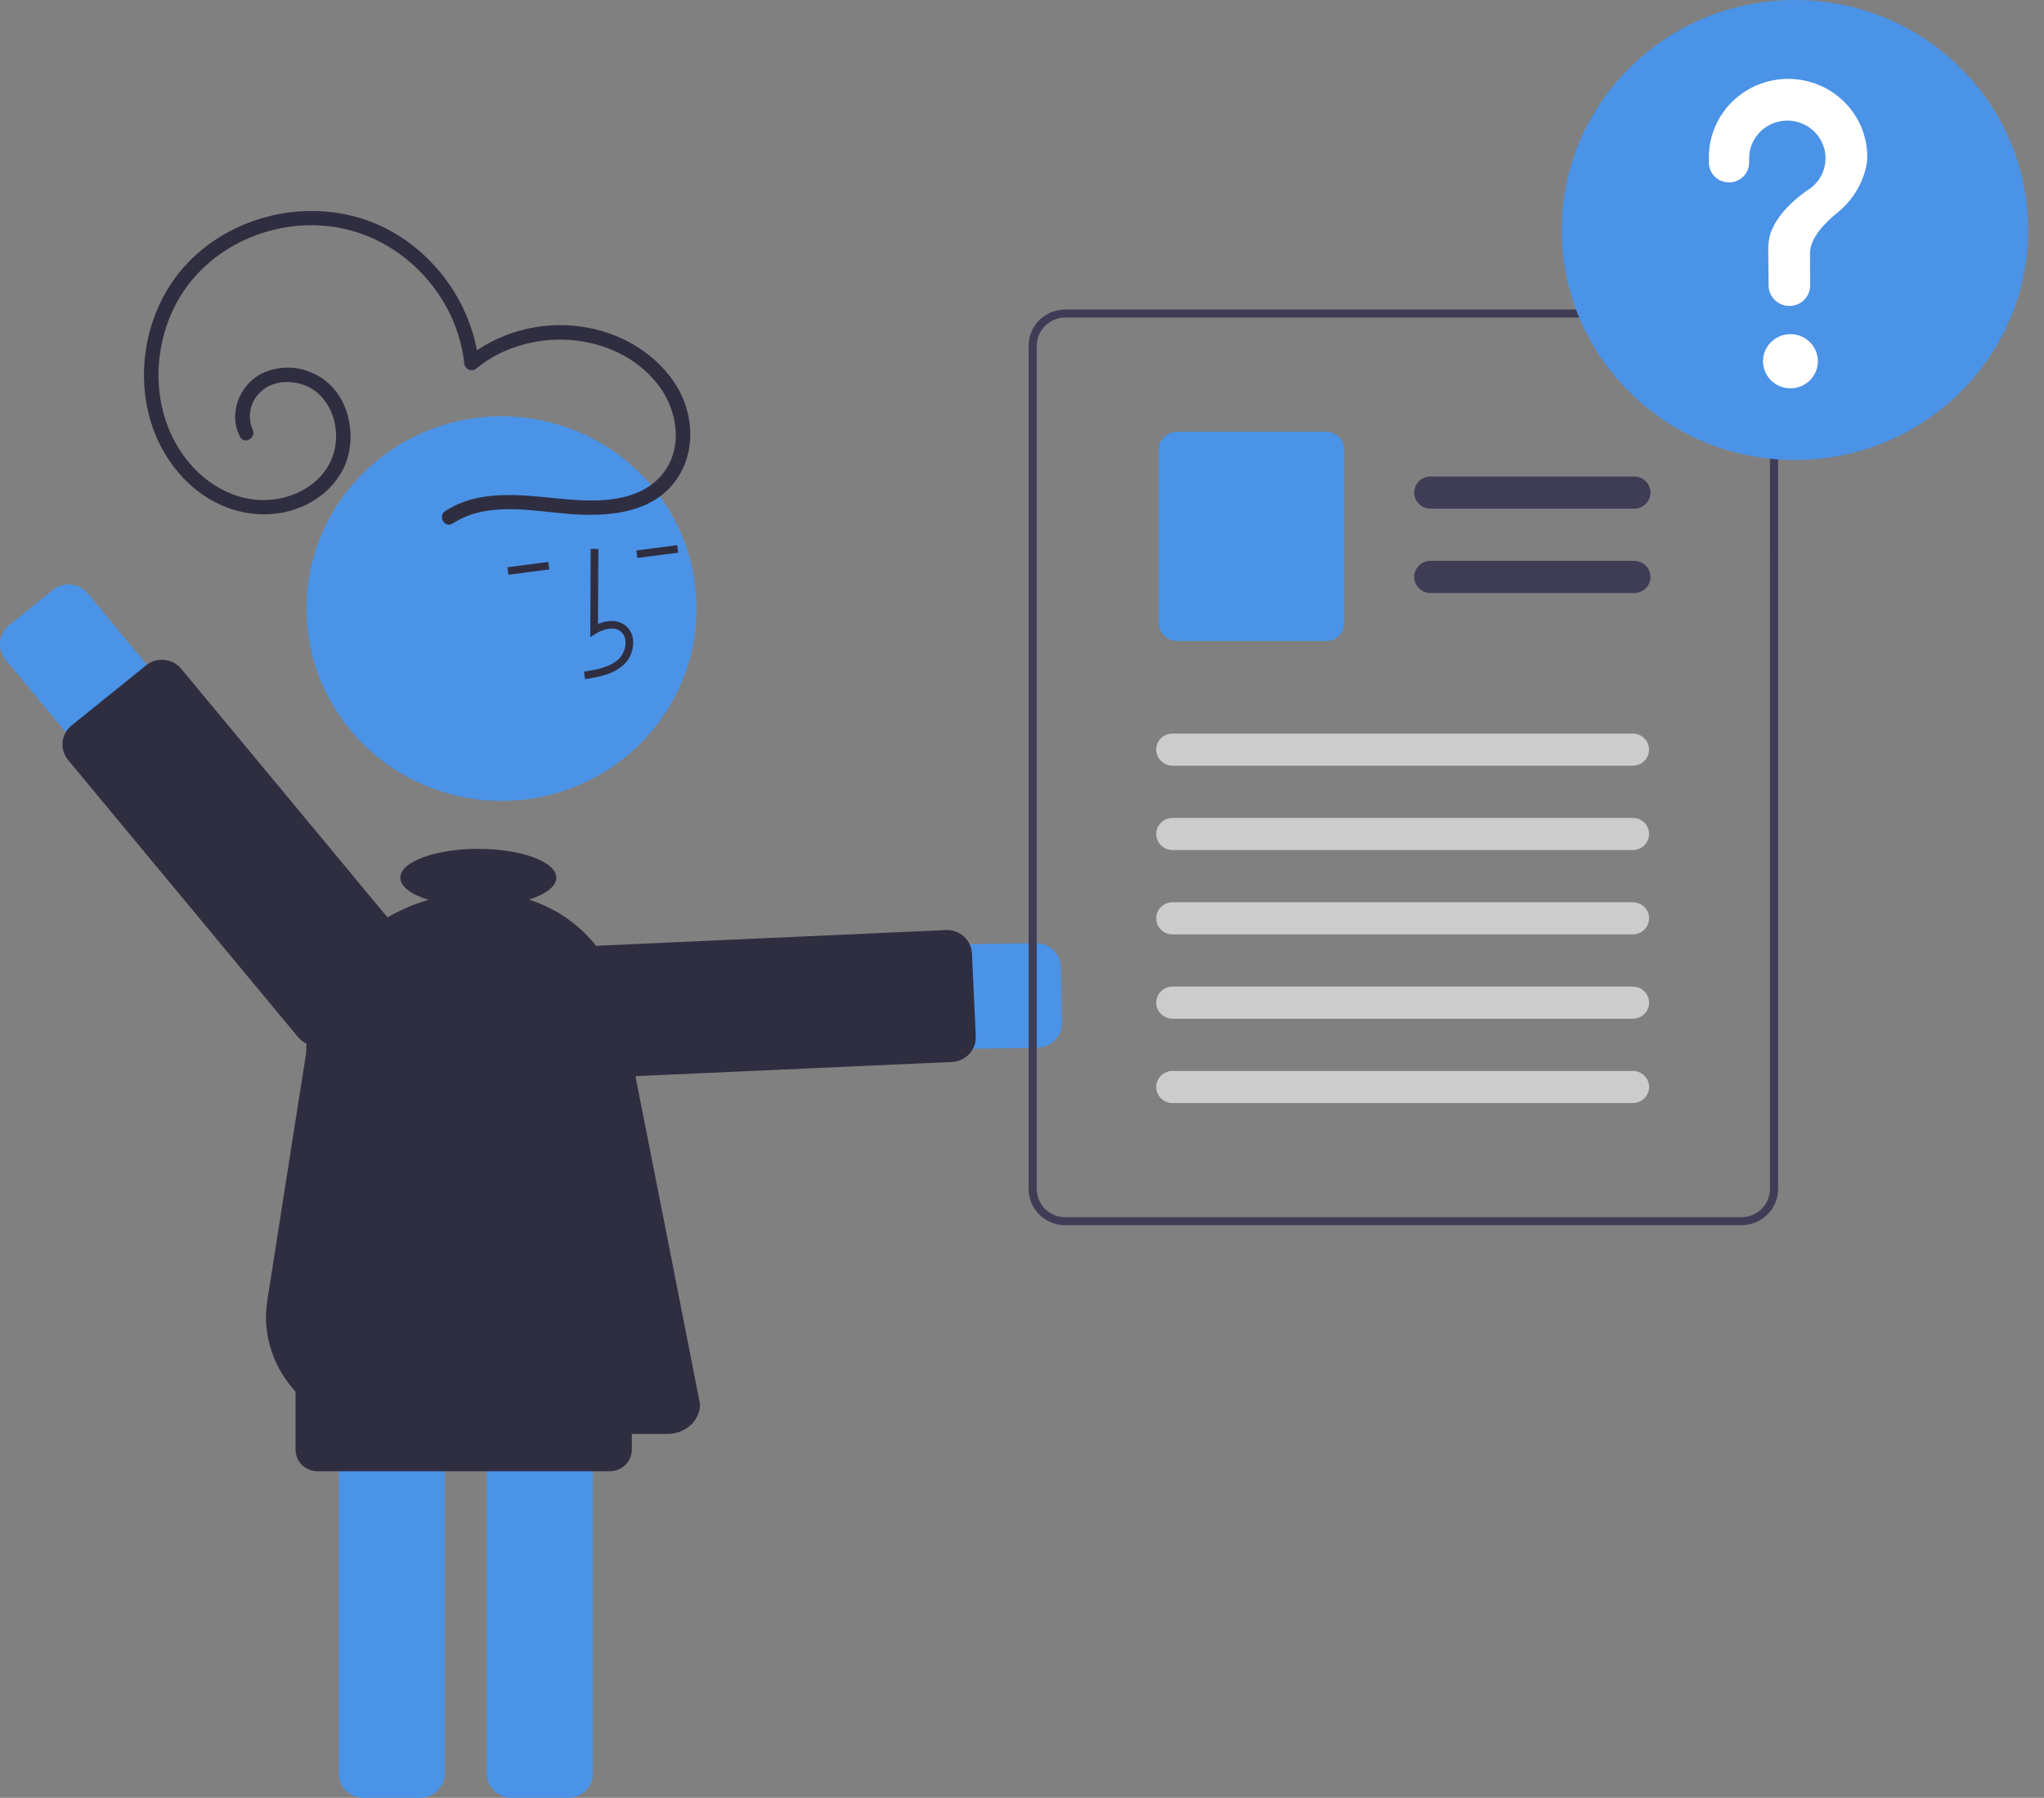 <svg width="83" height="73" viewBox="0 0 83 73" fill="none" xmlns="http://www.w3.org/2000/svg">
<rect x="0" y="0" width="83" height="73" fill="#808080" stroke="none"/>
<g clip-path="url(#clip0_4_928)">
<path d="M42.128 42.542L24.175 42.853C23.891 42.859 23.61 42.809 23.346 42.707C23.082 42.605 22.841 42.453 22.637 42.259C22.433 42.065 22.269 41.834 22.156 41.577C22.043 41.321 21.982 41.045 21.977 40.766C21.972 40.487 22.023 40.209 22.127 39.949C22.231 39.689 22.386 39.452 22.583 39.251C22.78 39.05 23.016 38.89 23.276 38.779C23.536 38.667 23.816 38.608 24.099 38.604L42.052 38.293C42.32 38.288 42.578 38.388 42.771 38.572C42.963 38.755 43.074 39.006 43.079 39.27L43.119 41.53C43.124 41.782 43.031 42.027 42.859 42.214C42.688 42.401 42.45 42.517 42.195 42.539C42.173 42.541 42.15 42.542 42.128 42.542Z" fill="#4B93E7"/>
<path d="M38.66 43.12L23.932 43.782C23.799 43.788 23.667 43.769 23.542 43.724C23.418 43.68 23.303 43.612 23.205 43.523C23.107 43.435 23.028 43.329 22.972 43.211C22.915 43.093 22.883 42.964 22.877 42.834L22.721 39.467C22.709 39.203 22.804 38.946 22.984 38.751C23.165 38.556 23.416 38.44 23.684 38.427L38.413 37.764C38.545 37.758 38.677 37.778 38.802 37.823C38.927 37.867 39.041 37.935 39.139 38.023C39.237 38.112 39.316 38.218 39.373 38.336C39.429 38.455 39.461 38.583 39.467 38.713L39.623 42.08C39.634 42.337 39.545 42.589 39.372 42.782C39.2 42.975 38.959 43.095 38.699 43.117C38.686 43.118 38.673 43.119 38.66 43.12Z" fill="#2F2E41"/>
<path d="M13.753 72.005V53.171C13.753 52.907 13.86 52.654 14.049 52.468C14.238 52.281 14.495 52.176 14.762 52.176H17.054C17.322 52.176 17.578 52.281 17.767 52.468C17.957 52.654 18.063 52.907 18.063 53.171V72.005C18.063 72.269 17.957 72.522 17.767 72.708C17.578 72.895 17.322 73 17.054 73H14.762C14.495 73 14.238 72.895 14.049 72.708C13.86 72.522 13.753 72.269 13.753 72.005Z" fill="#4B93E7"/>
<path d="M19.767 72.005V53.171C19.767 52.907 19.874 52.654 20.063 52.468C20.252 52.281 20.509 52.176 20.776 52.176H23.068C23.336 52.176 23.593 52.281 23.782 52.468C23.971 52.654 24.078 52.907 24.078 53.171V72.005C24.078 72.269 23.971 72.522 23.782 72.708C23.593 72.895 23.336 73 23.068 73H20.776C20.509 73 20.252 72.895 20.063 72.708C19.874 72.522 19.767 72.269 19.767 72.005Z" fill="#4B93E7"/>
<path d="M20.366 32.52C24.739 32.52 28.285 29.024 28.285 24.712C28.285 20.4 24.739 16.904 20.366 16.904C15.992 16.904 12.446 20.4 12.446 24.712C12.446 29.024 15.992 32.52 20.366 32.52Z" fill="#4B93E7"/>
<path d="M24.652 27.378C24.907 27.296 25.141 27.16 25.338 26.981C25.469 26.853 25.57 26.699 25.634 26.528C25.697 26.358 25.723 26.176 25.707 25.995C25.699 25.866 25.661 25.741 25.595 25.629C25.53 25.517 25.439 25.422 25.33 25.351C25.047 25.171 24.668 25.171 24.282 25.338L24.297 22.29L23.986 22.289L23.969 25.872L24.208 25.724C24.486 25.552 24.882 25.431 25.162 25.608C25.231 25.655 25.288 25.717 25.329 25.789C25.37 25.861 25.394 25.942 25.398 26.024C25.409 26.159 25.39 26.295 25.342 26.422C25.295 26.548 25.22 26.664 25.124 26.76C24.781 27.082 24.28 27.183 23.71 27.274L23.759 27.576C24.062 27.537 24.361 27.47 24.652 27.378Z" fill="#2F2E41"/>
<path d="M27.498 22.136L25.84 22.352L25.881 22.656L27.539 22.44L27.498 22.136Z" fill="#2F2E41"/>
<path d="M22.264 22.817L20.606 23.033L20.646 23.337L22.305 23.121L22.264 22.817Z" fill="#2F2E41"/>
<path d="M3.564 24.096L14.935 37.798C15.114 38.014 15.249 38.262 15.33 38.53C15.412 38.797 15.44 39.077 15.412 39.355C15.384 39.633 15.3 39.902 15.167 40.148C15.033 40.394 14.851 40.612 14.632 40.789C14.413 40.965 14.161 41.098 13.89 41.178C13.619 41.259 13.334 41.286 13.052 41.258C12.771 41.231 12.497 41.148 12.248 41.016C11.998 40.884 11.778 40.705 11.599 40.489L0.228 26.787C0.144 26.686 0.081 26.569 0.043 26.444C0.005 26.319 -0.008 26.188 0.005 26.058C0.018 25.928 0.057 25.801 0.12 25.686C0.183 25.571 0.268 25.469 0.37 25.386L2.144 23.955C2.351 23.788 2.617 23.709 2.884 23.735C3.15 23.762 3.395 23.891 3.564 24.096Z" fill="#4B93E7"/>
<path d="M7.357 27.154L16.693 38.405C16.777 38.506 16.84 38.623 16.878 38.748C16.917 38.873 16.93 39.004 16.916 39.134C16.903 39.264 16.864 39.391 16.802 39.506C16.739 39.621 16.654 39.723 16.551 39.806L13.521 42.25C13.419 42.333 13.301 42.395 13.174 42.432C13.047 42.47 12.914 42.483 12.782 42.47C12.65 42.457 12.522 42.418 12.405 42.356C12.288 42.295 12.185 42.211 12.101 42.11L2.764 30.858C2.595 30.654 2.515 30.392 2.542 30.129C2.568 29.867 2.7 29.625 2.906 29.458L5.936 27.014C6.143 26.846 6.409 26.767 6.676 26.794C6.942 26.82 7.187 26.949 7.357 27.154Z" fill="#2F2E41"/>
<path d="M72.088 13.475C71.974 13.208 71.783 12.98 71.538 12.818C71.294 12.657 71.007 12.57 70.713 12.568H43.257C42.863 12.568 42.484 12.723 42.205 12.998C41.926 13.273 41.769 13.646 41.769 14.035V48.282C41.769 48.671 41.926 49.044 42.205 49.32C42.484 49.595 42.863 49.749 43.257 49.75H70.714C71.108 49.749 71.487 49.594 71.766 49.319C72.045 49.044 72.202 48.671 72.202 48.282V14.035C72.203 13.843 72.164 13.653 72.089 13.475H72.088ZM71.871 48.282C71.87 48.585 71.748 48.875 71.531 49.089C71.314 49.303 71.02 49.423 70.713 49.424H43.257C42.95 49.424 42.656 49.303 42.439 49.089C42.222 48.875 42.1 48.585 42.1 48.282V14.036C42.1 13.733 42.222 13.443 42.439 13.229C42.656 13.015 42.95 12.894 43.257 12.894H70.714C70.945 12.895 71.171 12.964 71.362 13.091C71.554 13.219 71.702 13.401 71.788 13.612C71.805 13.654 71.82 13.697 71.832 13.741C71.858 13.837 71.872 13.936 71.872 14.036L71.871 48.282Z" fill="#3F3D56"/>
<path d="M66.359 20.654H58.089C58.002 20.654 57.916 20.637 57.835 20.604C57.755 20.571 57.682 20.523 57.62 20.463C57.559 20.402 57.51 20.33 57.477 20.251C57.443 20.172 57.426 20.087 57.426 20.001C57.426 19.915 57.443 19.83 57.477 19.751C57.51 19.672 57.559 19.6 57.62 19.54C57.682 19.479 57.755 19.431 57.835 19.398C57.916 19.365 58.002 19.349 58.089 19.349H66.359C66.446 19.349 66.532 19.365 66.612 19.398C66.693 19.431 66.766 19.479 66.827 19.54C66.889 19.6 66.938 19.672 66.971 19.751C67.004 19.83 67.021 19.915 67.021 20.001C67.021 20.087 67.004 20.172 66.971 20.251C66.938 20.33 66.889 20.402 66.827 20.463C66.766 20.523 66.693 20.571 66.612 20.604C66.532 20.637 66.446 20.654 66.359 20.654Z" fill="#3F3D56"/>
<path d="M66.359 24.078H58.089C58.002 24.078 57.916 24.061 57.835 24.029C57.755 23.996 57.682 23.948 57.62 23.887C57.559 23.827 57.51 23.755 57.477 23.676C57.443 23.596 57.426 23.512 57.426 23.426C57.426 23.34 57.443 23.255 57.477 23.176C57.51 23.097 57.559 23.025 57.62 22.964C57.682 22.904 57.755 22.855 57.835 22.823C57.916 22.79 58.002 22.773 58.089 22.773H66.359C66.446 22.773 66.532 22.79 66.612 22.823C66.693 22.855 66.766 22.904 66.827 22.964C66.889 23.025 66.938 23.097 66.971 23.176C67.004 23.255 67.021 23.34 67.021 23.426C67.021 23.512 67.004 23.596 66.971 23.676C66.938 23.755 66.889 23.827 66.827 23.887C66.766 23.948 66.693 23.996 66.612 24.029C66.532 24.061 66.446 24.078 66.359 24.078Z" fill="#3F3D56"/>
<path d="M53.846 26.028H47.802C47.605 26.028 47.415 25.951 47.276 25.813C47.136 25.675 47.058 25.489 47.057 25.294V18.262C47.058 18.068 47.136 17.881 47.276 17.744C47.415 17.606 47.605 17.529 47.802 17.528H53.846C54.043 17.529 54.232 17.606 54.372 17.744C54.511 17.881 54.59 18.068 54.59 18.262V25.294C54.59 25.489 54.511 25.675 54.372 25.813C54.232 25.951 54.043 26.028 53.846 26.028Z" fill="#4B93E7"/>
<path d="M66.301 31.091H47.611C47.436 31.091 47.268 31.022 47.144 30.899C47.019 30.777 46.95 30.611 46.95 30.438C46.95 30.265 47.019 30.099 47.144 29.977C47.268 29.855 47.436 29.786 47.611 29.786H66.301C66.477 29.786 66.645 29.855 66.769 29.977C66.893 30.099 66.963 30.265 66.963 30.438C66.963 30.611 66.893 30.777 66.769 30.899C66.645 31.022 66.477 31.091 66.301 31.091Z" fill="#CCCCCC"/>
<path d="M66.301 34.515H47.611C47.436 34.515 47.268 34.446 47.144 34.324C47.02 34.202 46.951 34.036 46.951 33.863C46.951 33.69 47.02 33.524 47.144 33.402C47.268 33.28 47.436 33.211 47.611 33.211H66.301C66.388 33.21 66.475 33.227 66.555 33.26C66.635 33.293 66.708 33.341 66.77 33.401C66.831 33.462 66.88 33.534 66.914 33.613C66.947 33.692 66.964 33.777 66.964 33.863C66.964 33.949 66.947 34.034 66.914 34.113C66.88 34.192 66.831 34.264 66.77 34.325C66.708 34.385 66.635 34.433 66.555 34.466C66.475 34.499 66.388 34.515 66.301 34.515Z" fill="#CCCCCC"/>
<path d="M66.301 37.94H47.611C47.436 37.94 47.268 37.871 47.144 37.748C47.02 37.626 46.951 37.46 46.951 37.288C46.951 37.115 47.02 36.949 47.144 36.827C47.268 36.704 47.436 36.636 47.611 36.635H66.301C66.388 36.635 66.475 36.652 66.555 36.685C66.635 36.717 66.708 36.765 66.77 36.826C66.831 36.887 66.88 36.959 66.914 37.038C66.947 37.117 66.964 37.202 66.964 37.288C66.964 37.373 66.947 37.458 66.914 37.538C66.88 37.617 66.831 37.689 66.77 37.749C66.708 37.81 66.635 37.858 66.555 37.891C66.475 37.923 66.388 37.94 66.301 37.94Z" fill="#CCCCCC"/>
<path d="M66.301 41.365H47.611C47.436 41.364 47.268 41.296 47.144 41.173C47.02 41.051 46.951 40.885 46.951 40.712C46.951 40.54 47.02 40.374 47.144 40.252C47.268 40.129 47.436 40.06 47.611 40.06H66.301C66.388 40.06 66.475 40.077 66.555 40.109C66.635 40.142 66.708 40.19 66.77 40.251C66.831 40.311 66.88 40.383 66.914 40.462C66.947 40.542 66.964 40.627 66.964 40.712C66.964 40.798 66.947 40.883 66.914 40.962C66.88 41.041 66.831 41.114 66.77 41.174C66.708 41.235 66.635 41.283 66.555 41.315C66.475 41.348 66.388 41.365 66.301 41.365Z" fill="#CCCCCC"/>
<path d="M66.301 44.789H47.611C47.436 44.789 47.268 44.72 47.144 44.598C47.02 44.476 46.951 44.31 46.951 44.137C46.951 43.964 47.02 43.798 47.144 43.676C47.268 43.554 47.436 43.485 47.611 43.485H66.301C66.388 43.485 66.475 43.501 66.555 43.534C66.635 43.567 66.708 43.615 66.77 43.675C66.831 43.736 66.88 43.808 66.914 43.887C66.947 43.966 66.964 44.051 66.964 44.137C66.964 44.223 66.947 44.308 66.914 44.387C66.88 44.466 66.831 44.538 66.77 44.599C66.708 44.659 66.635 44.707 66.555 44.74C66.475 44.773 66.388 44.79 66.301 44.789Z" fill="#CCCCCC"/>
<path d="M72.887 18.678C78.118 18.678 82.359 14.497 82.359 9.339C82.359 4.181 78.118 0 72.887 0C67.656 0 63.416 4.181 63.416 9.339C63.416 14.497 67.656 18.678 72.887 18.678Z" fill="#4B93E7"/>
<path d="M72.704 15.767C73.32 15.767 73.818 15.275 73.818 14.668C73.818 14.061 73.32 13.569 72.704 13.569C72.088 13.569 71.59 14.061 71.59 14.668C71.59 15.275 72.088 15.767 72.704 15.767Z" fill="white"/>
<path d="M72.585 3.202C71.745 3.21 70.941 3.541 70.344 4.125C69.748 4.709 69.406 5.499 69.392 6.327C69.392 6.343 69.392 6.454 69.392 6.6C69.392 6.814 69.478 7.019 69.631 7.17C69.784 7.321 69.992 7.406 70.209 7.406C70.426 7.406 70.634 7.321 70.788 7.17C70.941 7.018 71.027 6.813 71.027 6.599V6.599C71.027 6.5 71.027 6.431 71.027 6.427C71.027 6.161 71.097 5.9 71.23 5.67C71.363 5.439 71.555 5.247 71.787 5.111C72.018 4.976 72.281 4.902 72.551 4.898C72.82 4.893 73.085 4.958 73.322 5.085C73.558 5.212 73.756 5.398 73.897 5.624C74.039 5.85 74.118 6.108 74.127 6.373C74.137 6.639 74.076 6.902 73.951 7.137C73.826 7.372 73.641 7.571 73.414 7.714L73.414 7.714C73.414 7.714 72.251 8.453 71.896 9.466L71.896 9.466C71.834 9.674 71.802 9.889 71.802 10.105C71.802 10.194 71.808 10.973 71.818 11.605C71.821 11.823 71.912 12.031 72.07 12.184C72.227 12.337 72.439 12.423 72.661 12.423C72.771 12.423 72.881 12.401 72.983 12.359C73.086 12.318 73.179 12.256 73.257 12.179C73.335 12.102 73.397 12.01 73.44 11.909C73.482 11.809 73.504 11.701 73.504 11.591L73.504 11.586C73.5 11.008 73.498 10.334 73.498 10.285C73.498 9.663 74.107 9.043 74.607 8.638C75.186 8.176 75.593 7.538 75.764 6.823C75.8 6.676 75.821 6.525 75.824 6.373C75.824 5.957 75.741 5.544 75.579 5.159C75.418 4.775 75.181 4.425 74.882 4.131C74.583 3.836 74.229 3.603 73.839 3.443C73.448 3.284 73.03 3.202 72.608 3.202C72.6 3.202 72.592 3.202 72.585 3.202Z" fill="white"/>
<path d="M18.381 21.257C19.798 20.338 21.58 20.752 23.156 20.872C24.58 20.98 26.268 20.873 27.27 19.726C28.311 18.533 28.224 16.761 27.362 15.499C26.513 14.256 25.103 13.472 23.612 13.265C22.786 13.146 21.944 13.197 21.139 13.416C20.334 13.635 19.584 14.017 18.937 14.538L19.444 14.745C19.148 11.961 17.073 9.444 14.287 8.762C11.47 8.071 8.318 9.25 6.815 11.727C5.332 14.169 5.508 17.578 7.641 19.607C8.666 20.582 10.06 21.078 11.474 20.813C12.778 20.569 13.937 19.631 14.181 18.308C14.408 17.08 13.914 15.686 12.703 15.15C12.371 14.998 12.009 14.922 11.644 14.927C11.278 14.933 10.919 15.021 10.593 15.183C10.297 15.347 10.048 15.581 9.866 15.863C9.685 16.145 9.577 16.468 9.553 16.801C9.53 17.124 9.597 17.447 9.746 17.735C9.914 18.073 10.426 17.777 10.258 17.439C10.15 17.191 10.119 16.917 10.17 16.652C10.22 16.386 10.35 16.142 10.543 15.95C10.983 15.496 11.678 15.421 12.262 15.606C13.332 15.945 13.805 17.156 13.603 18.183C13.377 19.333 12.382 20.072 11.248 20.261C10.015 20.467 8.812 19.953 7.956 19.09C6.163 17.282 6.008 14.369 7.218 12.211C8.444 10.021 11.061 8.846 13.554 9.213C16.019 9.576 18.049 11.488 18.681 13.845C18.761 14.14 18.817 14.441 18.85 14.745C18.852 14.802 18.871 14.857 18.904 14.904C18.937 14.951 18.983 14.987 19.036 15.009C19.089 15.031 19.148 15.037 19.205 15.027C19.262 15.017 19.315 14.991 19.357 14.952C21.463 13.227 24.966 13.412 26.693 15.582C27.54 16.646 27.79 18.298 26.8 19.367C25.859 20.385 24.295 20.386 23.009 20.274C21.363 20.132 19.555 19.796 18.081 20.752C17.763 20.958 18.06 21.465 18.381 21.257Z" fill="#2F2E41"/>
<path d="M24.766 59.739H12.892C12.655 59.738 12.429 59.646 12.262 59.481C12.095 59.316 12.001 59.093 12.001 58.861V54.958C12.001 54.725 12.095 54.502 12.262 54.337C12.429 54.172 12.655 54.08 12.892 54.08H24.766C25.003 54.08 25.229 54.172 25.396 54.337C25.563 54.502 25.657 54.725 25.657 54.958V58.861C25.657 59.093 25.563 59.316 25.396 59.481C25.229 59.646 25.003 59.738 24.766 59.739Z" fill="#2F2E41"/>
<path d="M25.172 40.497C24.8 38.622 23.356 37.138 21.482 36.527C22.159 36.312 22.589 35.995 22.589 35.639C22.589 34.992 21.172 34.468 19.423 34.468C17.674 34.468 16.256 34.992 16.256 35.639C16.256 36 16.698 36.322 17.392 36.537C14.519 37.382 12.433 39.847 12.433 42.75C12.433 42.75 11.549 48.341 10.854 52.81C10.41 55.669 12.838 58.224 15.997 58.224H27.107C27.835 58.224 28.427 57.683 28.427 57.017C28.427 57.017 26.38 46.587 25.172 40.497Z" fill="#2F2E41"/>
</g>
<defs>
<clipPath id="clip0_4_928">
<rect width="82.359" height="73" fill="white"/>
</clipPath>
</defs>
</svg>
